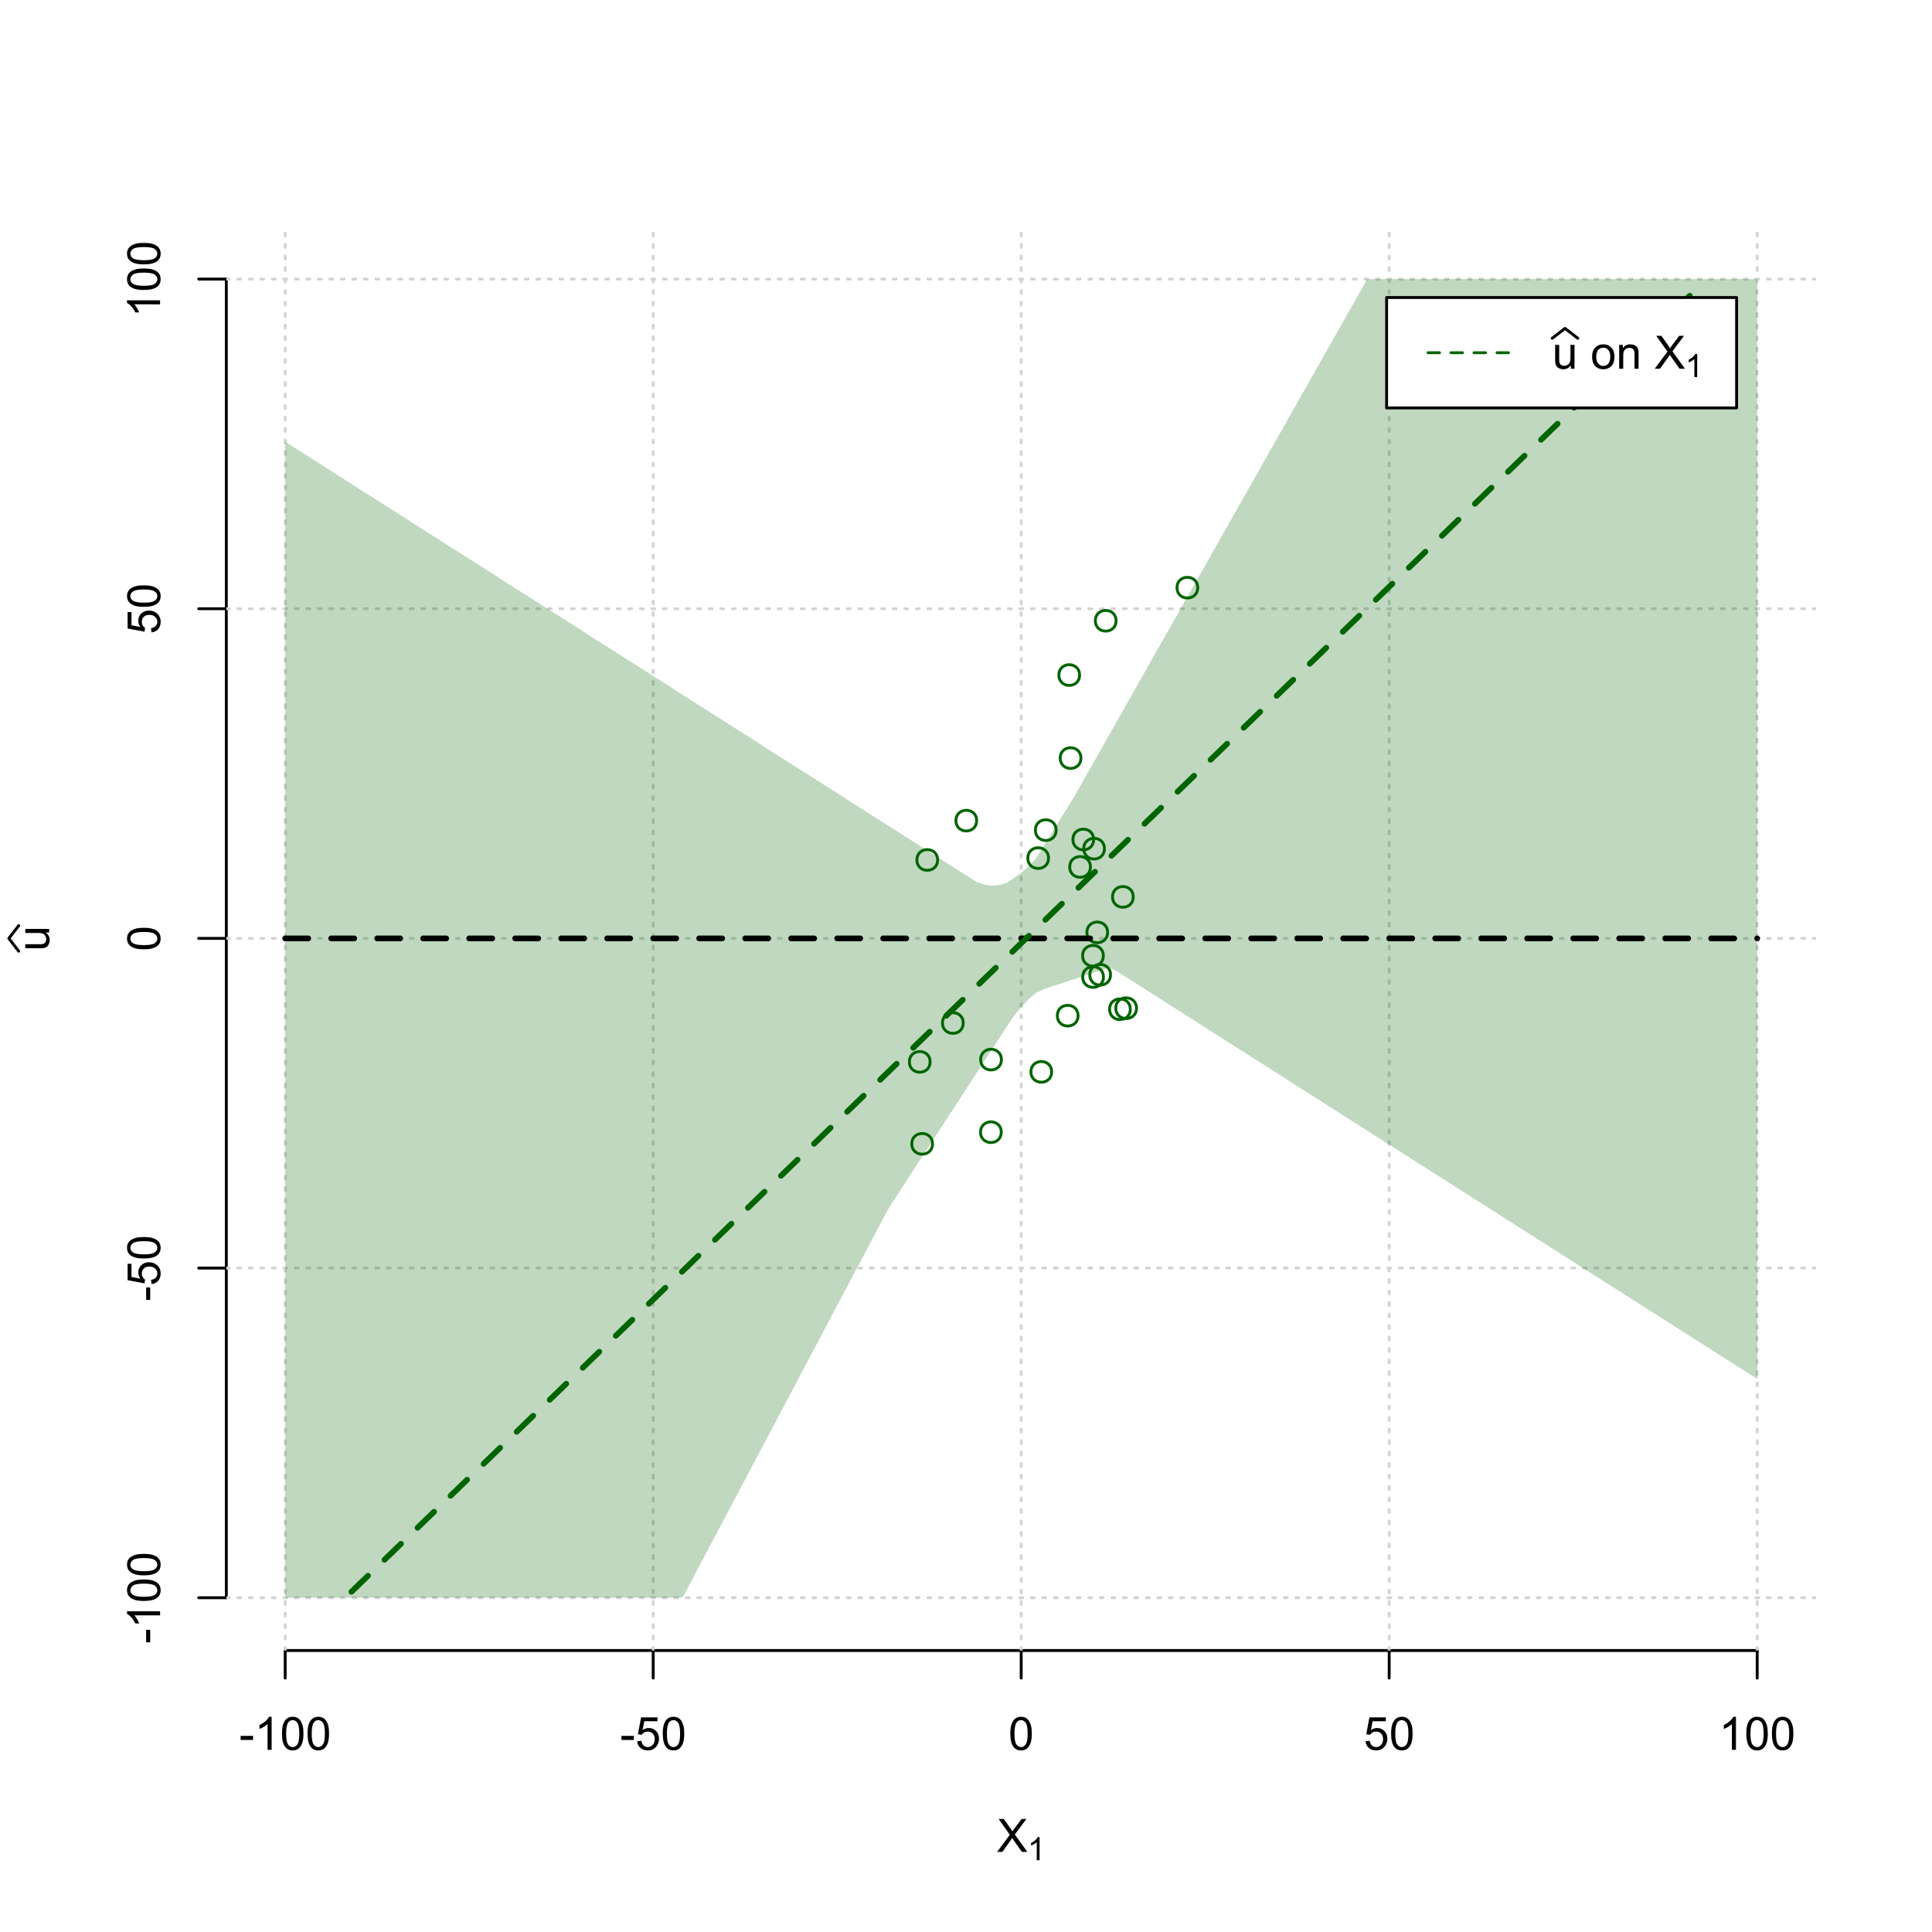 <?xml version="1.0" encoding="UTF-8"?>
<svg xmlns="http://www.w3.org/2000/svg" xmlns:xlink="http://www.w3.org/1999/xlink" width="504pt" height="504pt" viewBox="0 0 504 504" version="1.1">
<defs>
<g>
<symbol overflow="visible" id="glyph0-0">
<path style="stroke:none;" d="M 1.5 0 L 1.5 -7.5 L 7.5 -7.5 L 7.5 0 Z M 1.688 -0.188 L 7.312 -0.188 L 7.312 -7.312 L 1.688 -7.312 Z M 1.688 -0.188 "/>
</symbol>
<symbol overflow="visible" id="glyph0-1">
<path style="stroke:none;" d="M 0.055 0 L 3.375 -4.477 L 0.445 -8.59 L 1.797 -8.59 L 3.359 -6.387 C 3.68 -5.93 3.91 -5.578 4.047 -5.332 C 4.238 -5.645 4.465 -5.969 4.727 -6.312 L 6.457 -8.59 L 7.695 -8.59 L 4.676 -4.539 L 7.93 0 L 6.523 0 L 4.359 -3.062 C 4.238 -3.238 4.113 -3.43 3.984 -3.641 C 3.789 -3.324 3.652 -3.109 3.574 -2.992 L 1.418 0 Z M 0.055 0 "/>
</symbol>
<symbol overflow="visible" id="glyph0-2">
<path style="stroke:none;" d="M 0.383 -2.578 L 0.383 -3.641 L 3.621 -3.641 L 3.621 -2.578 Z M 0.383 -2.578 "/>
</symbol>
<symbol overflow="visible" id="glyph0-3">
<path style="stroke:none;" d="M 4.469 0 L 3.414 0 L 3.414 -6.719 C 3.16 -6.477 2.828 -6.234 2.414 -5.996 C 2 -5.75 1.629 -5.57 1.305 -5.449 L 1.305 -6.469 C 1.895 -6.742 2.41 -7.078 2.852 -7.477 C 3.293 -7.871 3.605 -8.254 3.789 -8.625 L 4.469 -8.625 Z M 4.469 0 "/>
</symbol>
<symbol overflow="visible" id="glyph0-4">
<path style="stroke:none;" d="M 0.5 -4.234 C 0.496 -5.246 0.602 -6.062 0.812 -6.688 C 1.02 -7.305 1.328 -7.785 1.742 -8.121 C 2.148 -8.457 2.668 -8.625 3.297 -8.625 C 3.758 -8.625 4.164 -8.531 4.512 -8.348 C 4.855 -8.16 5.141 -7.891 5.371 -7.543 C 5.594 -7.191 5.773 -6.766 5.906 -6.266 C 6.035 -5.762 6.098 -5.086 6.102 -4.234 C 6.098 -3.227 5.996 -2.414 5.789 -1.797 C 5.578 -1.176 5.266 -0.695 4.859 -0.359 C 4.445 -0.02 3.926 0.145 3.297 0.148 C 2.465 0.145 1.816 -0.148 1.348 -0.742 C 0.781 -1.457 0.496 -2.621 0.5 -4.234 Z M 1.582 -4.234 C 1.582 -2.824 1.746 -1.887 2.074 -1.418 C 2.402 -0.949 2.809 -0.715 3.297 -0.719 C 3.777 -0.715 4.184 -0.949 4.52 -1.422 C 4.848 -1.887 5.016 -2.824 5.016 -4.234 C 5.016 -5.648 4.848 -6.59 4.52 -7.055 C 4.184 -7.516 3.773 -7.746 3.289 -7.75 C 2.801 -7.746 2.414 -7.543 2.125 -7.137 C 1.762 -6.613 1.582 -5.645 1.582 -4.234 Z M 1.582 -4.234 "/>
</symbol>
<symbol overflow="visible" id="glyph0-5">
<path style="stroke:none;" d="M 0.5 -2.25 L 1.605 -2.344 C 1.684 -1.805 1.871 -1.398 2.176 -1.125 C 2.473 -0.852 2.836 -0.715 3.258 -0.719 C 3.766 -0.715 4.195 -0.906 4.547 -1.293 C 4.898 -1.672 5.074 -2.18 5.074 -2.82 C 5.074 -3.414 4.902 -3.891 4.566 -4.242 C 4.227 -4.59 3.785 -4.762 3.242 -4.766 C 2.898 -4.762 2.594 -4.684 2.32 -4.531 C 2.047 -4.375 1.832 -4.176 1.676 -3.93 L 0.688 -4.062 L 1.516 -8.473 L 5.789 -8.473 L 5.789 -7.465 L 2.359 -7.465 L 1.898 -5.156 C 2.414 -5.516 2.953 -5.695 3.523 -5.695 C 4.27 -5.695 4.902 -5.434 5.422 -4.914 C 5.934 -4.395 6.191 -3.727 6.195 -2.914 C 6.191 -2.133 5.965 -1.461 5.516 -0.898 C 4.961 -0.199 4.211 0.145 3.258 0.148 C 2.477 0.145 1.836 -0.07 1.344 -0.508 C 0.844 -0.941 0.562 -1.523 0.5 -2.25 Z M 0.5 -2.25 "/>
</symbol>
<symbol overflow="visible" id="glyph0-6">
<path style="stroke:none;" d="M 4.867 0 L 4.867 -0.914 C 4.379 -0.211 3.723 0.141 2.895 0.141 C 2.527 0.141 2.184 0.07 1.867 -0.07 C 1.547 -0.211 1.309 -0.387 1.156 -0.602 C 1 -0.812 0.895 -1.074 0.832 -1.383 C 0.785 -1.59 0.762 -1.918 0.766 -2.367 L 0.766 -6.223 L 1.82 -6.223 L 1.82 -2.773 C 1.816 -2.219 1.84 -1.848 1.887 -1.656 C 1.949 -1.379 2.09 -1.16 2.309 -1.004 C 2.523 -0.84 2.789 -0.762 3.105 -0.766 C 3.418 -0.762 3.715 -0.844 3.996 -1.008 C 4.273 -1.172 4.469 -1.391 4.586 -1.672 C 4.699 -1.949 4.758 -2.355 4.758 -2.891 L 4.758 -6.223 L 5.812 -6.223 L 5.812 0 Z M 4.867 0 "/>
</symbol>
<symbol overflow="visible" id="glyph0-7">
<path style="stroke:none;" d=""/>
</symbol>
<symbol overflow="visible" id="glyph0-8">
<path style="stroke:none;" d="M 0.398 -3.109 C 0.398 -4.262 0.719 -5.117 1.359 -5.672 C 1.895 -6.133 2.547 -6.363 3.316 -6.363 C 4.172 -6.363 4.871 -6.082 5.414 -5.52 C 5.953 -4.957 6.223 -4.184 6.227 -3.199 C 6.223 -2.398 6.102 -1.766 5.867 -1.309 C 5.625 -0.848 5.277 -0.492 4.82 -0.238 C 4.359 0.016 3.859 0.141 3.316 0.141 C 2.441 0.141 1.734 -0.137 1.203 -0.695 C 0.664 -1.254 0.398 -2.059 0.398 -3.109 Z M 1.484 -3.109 C 1.48 -2.309 1.656 -1.711 2.004 -1.32 C 2.348 -0.922 2.785 -0.727 3.316 -0.727 C 3.84 -0.727 4.273 -0.926 4.621 -1.324 C 4.969 -1.723 5.145 -2.328 5.145 -3.148 C 5.145 -3.914 4.969 -4.496 4.617 -4.895 C 4.266 -5.289 3.832 -5.488 3.316 -5.492 C 2.785 -5.488 2.348 -5.293 2.004 -4.898 C 1.656 -4.5 1.48 -3.902 1.484 -3.109 Z M 1.484 -3.109 "/>
</symbol>
<symbol overflow="visible" id="glyph0-9">
<path style="stroke:none;" d="M 0.789 0 L 0.789 -6.223 L 1.742 -6.223 L 1.742 -5.336 C 2.195 -6.02 2.855 -6.363 3.719 -6.363 C 4.09 -6.363 4.434 -6.293 4.754 -6.16 C 5.066 -6.023 5.305 -5.848 5.461 -5.633 C 5.617 -5.41 5.727 -5.152 5.789 -4.852 C 5.828 -4.656 5.848 -4.312 5.848 -3.828 L 5.848 0 L 4.793 0 L 4.793 -3.785 C 4.793 -4.215 4.75 -4.535 4.668 -4.75 C 4.586 -4.961 4.441 -5.129 4.234 -5.258 C 4.023 -5.383 3.777 -5.449 3.5 -5.449 C 3.047 -5.449 2.66 -5.305 2.332 -5.02 C 2.004 -4.734 1.84 -4.195 1.844 -3.398 L 1.844 0 Z M 0.789 0 "/>
</symbol>
<symbol overflow="visible" id="glyph1-0">
<path style="stroke:none;" d="M 1.051 0 L 1.051 -5.25 L 5.25 -5.25 L 5.25 0 Z M 1.18 -0.133 L 5.117 -0.133 L 5.117 -5.117 L 1.18 -5.117 Z M 1.18 -0.133 "/>
</symbol>
<symbol overflow="visible" id="glyph1-1">
<path style="stroke:none;" d="M 3.129 0 L 2.391 0 L 2.391 -4.703 C 2.211 -4.531 1.977 -4.363 1.691 -4.195 C 1.398 -4.023 1.141 -3.895 0.914 -3.812 L 0.914 -4.527 C 1.328 -4.719 1.688 -4.953 1.996 -5.234 C 2.305 -5.508 2.523 -5.777 2.652 -6.039 L 3.129 -6.039 Z M 3.129 0 "/>
</symbol>
<symbol overflow="visible" id="glyph2-0">
<path style="stroke:none;" d="M 0 -1.5 L -7.5 -1.5 L -7.5 -7.5 L 0 -7.5 Z M -0.188 -1.688 L -0.188 -7.312 L -7.312 -7.312 L -7.312 -1.688 Z M -0.188 -1.688 "/>
</symbol>
<symbol overflow="visible" id="glyph2-1">
<path style="stroke:none;" d="M 0 -4.867 L -0.914 -4.867 C -0.211 -4.379 0.141 -3.723 0.141 -2.895 C 0.141 -2.527 0.07 -2.184 -0.07 -1.867 C -0.211 -1.547 -0.387 -1.309 -0.598 -1.156 C -0.809 -1 -1.07 -0.895 -1.383 -0.832 C -1.59 -0.789 -1.918 -0.766 -2.367 -0.77 L -6.223 -0.77 L -6.223 -1.824 L -2.773 -1.824 C -2.219 -1.82 -1.848 -1.844 -1.656 -1.887 C -1.379 -1.949 -1.16 -2.09 -1.004 -2.309 C -0.84 -2.523 -0.762 -2.789 -0.766 -3.105 C -0.762 -3.418 -0.844 -3.715 -1.008 -3.996 C -1.172 -4.273 -1.391 -4.469 -1.672 -4.586 C -1.945 -4.699 -2.352 -4.758 -2.887 -4.758 L -6.223 -4.758 L -6.223 -5.812 L 0 -5.812 Z M 0 -4.867 "/>
</symbol>
<symbol overflow="visible" id="glyph2-2">
<path style="stroke:none;" d="M -2.578 -0.383 L -3.641 -0.383 L -3.641 -3.621 L -2.578 -3.621 Z M -2.578 -0.383 "/>
</symbol>
<symbol overflow="visible" id="glyph2-3">
<path style="stroke:none;" d="M 0 -4.469 L 0 -3.414 L -6.719 -3.418 C -6.477 -3.16 -6.234 -2.828 -5.996 -2.418 C -5.75 -2.004 -5.57 -1.633 -5.449 -1.309 L -6.469 -1.309 C -6.742 -1.895 -7.078 -2.41 -7.477 -2.852 C -7.871 -3.293 -8.254 -3.605 -8.625 -3.793 L -8.625 -4.473 Z M 0 -4.469 "/>
</symbol>
<symbol overflow="visible" id="glyph2-4">
<path style="stroke:none;" d="M -4.234 -0.5 C -5.246 -0.496 -6.062 -0.602 -6.688 -0.812 C -7.305 -1.02 -7.785 -1.328 -8.121 -1.742 C -8.457 -2.152 -8.625 -2.672 -8.625 -3.301 C -8.625 -3.758 -8.531 -4.164 -8.348 -4.512 C -8.16 -4.859 -7.891 -5.145 -7.543 -5.371 C -7.191 -5.594 -6.766 -5.773 -6.266 -5.906 C -5.762 -6.035 -5.086 -6.098 -4.234 -6.102 C -3.223 -6.098 -2.41 -5.996 -1.793 -5.789 C -1.176 -5.578 -0.695 -5.266 -0.359 -4.859 C -0.02 -4.445 0.145 -3.926 0.148 -3.297 C 0.145 -2.465 -0.148 -1.816 -0.742 -1.348 C -1.457 -0.781 -2.621 -0.496 -4.234 -0.5 Z M -4.234 -1.582 C -2.824 -1.582 -1.887 -1.746 -1.418 -2.074 C -0.949 -2.402 -0.715 -2.809 -0.719 -3.297 C -0.715 -3.777 -0.949 -4.184 -1.422 -4.52 C -1.887 -4.848 -2.824 -5.016 -4.234 -5.016 C -5.648 -5.016 -6.59 -4.848 -7.055 -4.52 C -7.516 -4.188 -7.746 -3.777 -7.75 -3.289 C -7.746 -2.801 -7.543 -2.414 -7.137 -2.129 C -6.613 -1.762 -5.645 -1.582 -4.234 -1.582 Z M -4.234 -1.582 "/>
</symbol>
<symbol overflow="visible" id="glyph2-5">
<path style="stroke:none;" d="M -2.25 -0.5 L -2.344 -1.605 C -1.805 -1.684 -1.398 -1.871 -1.125 -2.176 C -0.852 -2.473 -0.715 -2.836 -0.719 -3.258 C -0.715 -3.766 -0.906 -4.195 -1.293 -4.547 C -1.672 -4.898 -2.18 -5.074 -2.816 -5.074 C -3.414 -5.074 -3.891 -4.902 -4.242 -4.566 C -4.59 -4.227 -4.762 -3.785 -4.766 -3.242 C -4.762 -2.898 -4.684 -2.594 -4.531 -2.32 C -4.375 -2.047 -4.176 -1.832 -3.93 -1.676 L -4.062 -0.688 L -8.473 -1.52 L -8.473 -5.789 L -7.465 -5.789 L -7.465 -2.363 L -5.156 -1.898 C -5.516 -2.414 -5.695 -2.953 -5.695 -3.523 C -5.695 -4.27 -5.434 -4.902 -4.914 -5.422 C -4.395 -5.934 -3.727 -6.191 -2.91 -6.195 C -2.133 -6.191 -1.461 -5.965 -0.895 -5.516 C -0.199 -4.961 0.145 -4.211 0.148 -3.258 C 0.145 -2.477 -0.07 -1.836 -0.508 -1.344 C -0.941 -0.848 -1.523 -0.566 -2.25 -0.5 Z M -2.25 -0.5 "/>
</symbol>
</g>
<clipPath id="clip1">
  <path d="M 74 59.039 L 75 59.039 L 75 430.559 L 74 430.559 Z M 74 59.039 "/>
</clipPath>
<clipPath id="clip2">
  <path d="M 170 59.039 L 171 59.039 L 171 430.559 L 170 430.559 Z M 170 59.039 "/>
</clipPath>
<clipPath id="clip3">
  <path d="M 266 59.039 L 267 59.039 L 267 430.559 L 266 430.559 Z M 266 59.039 "/>
</clipPath>
<clipPath id="clip4">
  <path d="M 362 59.039 L 363 59.039 L 363 430.559 L 362 430.559 Z M 362 59.039 "/>
</clipPath>
<clipPath id="clip5">
  <path d="M 458 59.039 L 459 59.039 L 459 430.559 L 458 430.559 Z M 458 59.039 "/>
</clipPath>
<clipPath id="clip6">
  <path d="M 59.039 416 L 473.758 416 L 473.758 418 L 59.039 418 Z M 59.039 416 "/>
</clipPath>
<clipPath id="clip7">
  <path d="M 59.039 330 L 473.758 330 L 473.758 332 L 59.039 332 Z M 59.039 330 "/>
</clipPath>
<clipPath id="clip8">
  <path d="M 59.039 244 L 473.758 244 L 473.758 246 L 59.039 246 Z M 59.039 244 "/>
</clipPath>
<clipPath id="clip9">
  <path d="M 59.039 158 L 473.758 158 L 473.758 160 L 59.039 160 Z M 59.039 158 "/>
</clipPath>
<clipPath id="clip10">
  <path d="M 59.039 72 L 473.758 72 L 473.758 74 L 59.039 74 Z M 59.039 72 "/>
</clipPath>
</defs>
<g id="surface1266">
<rect x="0" y="0" width="504" height="504" style="fill:rgb(100%,100%,100%);fill-opacity:1;stroke:none;"/>
<g style="fill:rgb(0%,0%,0%);fill-opacity:1;">
  <use xlink:href="#glyph0-1" x="260.062" y="483.102"/>
</g>
<g style="fill:rgb(0%,0%,0%);fill-opacity:1;">
  <use xlink:href="#glyph1-1" x="268.066" y="485.281"/>
</g>
<g style="fill:rgb(0%,0%,0%);fill-opacity:1;">
  <use xlink:href="#glyph2-1" x="12.82" y="248.137"/>
</g>
<path style="fill:none;stroke-width:0.75;stroke-linecap:round;stroke-linejoin:round;stroke:rgb(0%,0%,0%);stroke-opacity:1;stroke-miterlimit:10;" d="M 4.879 248.137 L 2.301 244.801 L 4.879 241.465 "/>
<path style="fill:none;stroke-width:0.75;stroke-linecap:round;stroke-linejoin:round;stroke:rgb(0%,0%,0%);stroke-opacity:1;stroke-miterlimit:10;" d="M 74.398 430.559 L 458.398 430.559 "/>
<path style="fill:none;stroke-width:0.75;stroke-linecap:round;stroke-linejoin:round;stroke:rgb(0%,0%,0%);stroke-opacity:1;stroke-miterlimit:10;" d="M 74.398 430.559 L 74.398 437.762 "/>
<path style="fill:none;stroke-width:0.75;stroke-linecap:round;stroke-linejoin:round;stroke:rgb(0%,0%,0%);stroke-opacity:1;stroke-miterlimit:10;" d="M 170.398 430.559 L 170.398 437.762 "/>
<path style="fill:none;stroke-width:0.75;stroke-linecap:round;stroke-linejoin:round;stroke:rgb(0%,0%,0%);stroke-opacity:1;stroke-miterlimit:10;" d="M 266.398 430.559 L 266.398 437.762 "/>
<path style="fill:none;stroke-width:0.75;stroke-linecap:round;stroke-linejoin:round;stroke:rgb(0%,0%,0%);stroke-opacity:1;stroke-miterlimit:10;" d="M 362.398 430.559 L 362.398 437.762 "/>
<path style="fill:none;stroke-width:0.75;stroke-linecap:round;stroke-linejoin:round;stroke:rgb(0%,0%,0%);stroke-opacity:1;stroke-miterlimit:10;" d="M 458.398 430.559 L 458.398 437.762 "/>
<g style="fill:rgb(0%,0%,0%);fill-opacity:1;">
  <use xlink:href="#glyph0-2" x="62.391" y="456.48"/>
  <use xlink:href="#glyph0-3" x="66.387" y="456.48"/>
  <use xlink:href="#glyph0-4" x="73.061" y="456.48"/>
  <use xlink:href="#glyph0-4" x="79.734" y="456.48"/>
</g>
<g style="fill:rgb(0%,0%,0%);fill-opacity:1;">
  <use xlink:href="#glyph0-2" x="161.727" y="456.48"/>
  <use xlink:href="#glyph0-5" x="165.723" y="456.48"/>
  <use xlink:href="#glyph0-4" x="172.396" y="456.48"/>
</g>
<g style="fill:rgb(0%,0%,0%);fill-opacity:1;">
  <use xlink:href="#glyph0-4" x="263.062" y="456.48"/>
</g>
<g style="fill:rgb(0%,0%,0%);fill-opacity:1;">
  <use xlink:href="#glyph0-5" x="355.727" y="456.48"/>
  <use xlink:href="#glyph0-4" x="362.4" y="456.48"/>
</g>
<g style="fill:rgb(0%,0%,0%);fill-opacity:1;">
  <use xlink:href="#glyph0-3" x="448.387" y="456.48"/>
  <use xlink:href="#glyph0-4" x="455.061" y="456.48"/>
  <use xlink:href="#glyph0-4" x="461.734" y="456.48"/>
</g>
<path style="fill:none;stroke-width:0.75;stroke-linecap:round;stroke-linejoin:round;stroke:rgb(0%,0%,0%);stroke-opacity:1;stroke-miterlimit:10;" d="M 59.039 416.801 L 59.039 72.801 "/>
<path style="fill:none;stroke-width:0.75;stroke-linecap:round;stroke-linejoin:round;stroke:rgb(0%,0%,0%);stroke-opacity:1;stroke-miterlimit:10;" d="M 59.039 416.801 L 51.84 416.801 "/>
<path style="fill:none;stroke-width:0.75;stroke-linecap:round;stroke-linejoin:round;stroke:rgb(0%,0%,0%);stroke-opacity:1;stroke-miterlimit:10;" d="M 59.039 330.801 L 51.84 330.801 "/>
<path style="fill:none;stroke-width:0.75;stroke-linecap:round;stroke-linejoin:round;stroke:rgb(0%,0%,0%);stroke-opacity:1;stroke-miterlimit:10;" d="M 59.039 244.801 L 51.84 244.801 "/>
<path style="fill:none;stroke-width:0.75;stroke-linecap:round;stroke-linejoin:round;stroke:rgb(0%,0%,0%);stroke-opacity:1;stroke-miterlimit:10;" d="M 59.039 158.801 L 51.84 158.801 "/>
<path style="fill:none;stroke-width:0.75;stroke-linecap:round;stroke-linejoin:round;stroke:rgb(0%,0%,0%);stroke-opacity:1;stroke-miterlimit:10;" d="M 59.039 72.801 L 51.84 72.801 "/>
<g style="fill:rgb(0%,0%,0%);fill-opacity:1;">
  <use xlink:href="#glyph2-2" x="41.762" y="428.809"/>
  <use xlink:href="#glyph2-3" x="41.762" y="424.812"/>
  <use xlink:href="#glyph2-4" x="41.762" y="418.139"/>
  <use xlink:href="#glyph2-4" x="41.762" y="411.465"/>
</g>
<g style="fill:rgb(0%,0%,0%);fill-opacity:1;">
  <use xlink:href="#glyph2-2" x="41.762" y="339.473"/>
  <use xlink:href="#glyph2-5" x="41.762" y="335.477"/>
  <use xlink:href="#glyph2-4" x="41.762" y="328.803"/>
</g>
<g style="fill:rgb(0%,0%,0%);fill-opacity:1;">
  <use xlink:href="#glyph2-4" x="41.762" y="248.137"/>
</g>
<g style="fill:rgb(0%,0%,0%);fill-opacity:1;">
  <use xlink:href="#glyph2-5" x="41.762" y="165.473"/>
  <use xlink:href="#glyph2-4" x="41.762" y="158.799"/>
</g>
<g style="fill:rgb(0%,0%,0%);fill-opacity:1;">
  <use xlink:href="#glyph2-3" x="41.762" y="82.812"/>
  <use xlink:href="#glyph2-4" x="41.762" y="76.139"/>
  <use xlink:href="#glyph2-4" x="41.762" y="69.465"/>
</g>
<g clip-path="url(#clip1)" clip-rule="nonzero">
<path style="fill:none;stroke-width:0.75;stroke-linecap:round;stroke-linejoin:round;stroke:rgb(82.745%,82.745%,82.745%);stroke-opacity:1;stroke-dasharray:0.75,2.25;stroke-miterlimit:10;" d="M 74.398 430.559 L 74.398 59.039 "/>
</g>
<g clip-path="url(#clip2)" clip-rule="nonzero">
<path style="fill:none;stroke-width:0.75;stroke-linecap:round;stroke-linejoin:round;stroke:rgb(82.745%,82.745%,82.745%);stroke-opacity:1;stroke-dasharray:0.75,2.25;stroke-miterlimit:10;" d="M 170.398 430.559 L 170.398 59.039 "/>
</g>
<g clip-path="url(#clip3)" clip-rule="nonzero">
<path style="fill:none;stroke-width:0.75;stroke-linecap:round;stroke-linejoin:round;stroke:rgb(82.745%,82.745%,82.745%);stroke-opacity:1;stroke-dasharray:0.75,2.25;stroke-miterlimit:10;" d="M 266.398 430.559 L 266.398 59.039 "/>
</g>
<g clip-path="url(#clip4)" clip-rule="nonzero">
<path style="fill:none;stroke-width:0.75;stroke-linecap:round;stroke-linejoin:round;stroke:rgb(82.745%,82.745%,82.745%);stroke-opacity:1;stroke-dasharray:0.75,2.25;stroke-miterlimit:10;" d="M 362.398 430.559 L 362.398 59.039 "/>
</g>
<g clip-path="url(#clip5)" clip-rule="nonzero">
<path style="fill:none;stroke-width:0.75;stroke-linecap:round;stroke-linejoin:round;stroke:rgb(82.745%,82.745%,82.745%);stroke-opacity:1;stroke-dasharray:0.75,2.25;stroke-miterlimit:10;" d="M 458.398 430.559 L 458.398 59.039 "/>
</g>
<g clip-path="url(#clip6)" clip-rule="nonzero">
<path style="fill:none;stroke-width:0.75;stroke-linecap:round;stroke-linejoin:round;stroke:rgb(82.745%,82.745%,82.745%);stroke-opacity:1;stroke-dasharray:0.75,2.25;stroke-miterlimit:10;" d="M 59.039 416.801 L 473.762 416.801 "/>
</g>
<g clip-path="url(#clip7)" clip-rule="nonzero">
<path style="fill:none;stroke-width:0.75;stroke-linecap:round;stroke-linejoin:round;stroke:rgb(82.745%,82.745%,82.745%);stroke-opacity:1;stroke-dasharray:0.75,2.25;stroke-miterlimit:10;" d="M 59.039 330.801 L 473.762 330.801 "/>
</g>
<g clip-path="url(#clip8)" clip-rule="nonzero">
<path style="fill:none;stroke-width:0.75;stroke-linecap:round;stroke-linejoin:round;stroke:rgb(82.745%,82.745%,82.745%);stroke-opacity:1;stroke-dasharray:0.75,2.25;stroke-miterlimit:10;" d="M 59.039 244.801 L 473.762 244.801 "/>
</g>
<g clip-path="url(#clip9)" clip-rule="nonzero">
<path style="fill:none;stroke-width:0.75;stroke-linecap:round;stroke-linejoin:round;stroke:rgb(82.745%,82.745%,82.745%);stroke-opacity:1;stroke-dasharray:0.75,2.25;stroke-miterlimit:10;" d="M 59.039 158.801 L 473.762 158.801 "/>
</g>
<g clip-path="url(#clip10)" clip-rule="nonzero">
<path style="fill:none;stroke-width:0.75;stroke-linecap:round;stroke-linejoin:round;stroke:rgb(82.745%,82.745%,82.745%);stroke-opacity:1;stroke-dasharray:0.75,2.25;stroke-miterlimit:10;" d="M 59.039 72.801 L 473.762 72.801 "/>
</g>
<path style=" stroke:none;fill-rule:nonzero;fill:rgb(0%,39.216%,0%);fill-opacity:0.251;" d="M 74.398 72.801 L 74.398 115.242 L 76.32 116.465 L 78.238 117.688 L 80.16 118.91 L 82.078 120.133 L 85.922 122.578 L 87.84 123.801 L 89.762 125.023 L 91.68 126.246 L 93.602 127.469 L 95.52 128.688 L 97.441 129.91 L 99.359 131.133 L 101.281 132.355 L 103.199 133.578 L 105.121 134.801 L 107.039 136.023 L 108.961 137.246 L 110.879 138.469 L 112.801 139.691 L 114.719 140.914 L 116.641 142.137 L 118.559 143.359 L 120.48 144.578 L 122.398 145.801 L 124.32 147.023 L 126.238 148.246 L 128.16 149.469 L 130.078 150.691 L 133.922 153.137 L 135.84 154.359 L 137.762 155.582 L 139.68 156.805 L 141.602 158.027 L 143.52 159.25 L 145.441 160.469 L 147.359 161.691 L 149.281 162.914 L 151.199 164.137 L 153.121 165.359 L 155.039 166.582 L 156.961 167.805 L 158.879 169.027 L 160.801 170.25 L 162.719 171.473 L 164.641 172.695 L 166.559 173.918 L 168.48 175.141 L 170.398 176.359 L 172.32 177.582 L 174.238 178.805 L 176.16 180.027 L 178.078 181.25 L 181.922 183.695 L 183.84 184.918 L 185.762 186.141 L 187.68 187.363 L 189.602 188.586 L 191.52 189.809 L 193.441 191.031 L 195.359 192.25 L 197.281 193.473 L 199.199 194.695 L 201.121 195.918 L 203.039 197.141 L 204.961 198.363 L 206.879 199.586 L 208.801 200.809 L 210.719 202.031 L 212.641 203.254 L 214.559 204.477 L 216.48 205.699 L 218.398 206.922 L 220.32 208.145 L 222.238 209.363 L 224.16 210.586 L 226.078 211.809 L 229.922 214.254 L 231.84 215.477 L 233.762 216.699 L 235.68 217.922 L 237.602 219.145 L 239.52 220.367 L 241.441 221.59 L 243.359 222.812 L 245.281 224.035 L 247.199 225.254 L 249.121 226.477 L 251.039 227.699 L 252.961 228.922 L 254.879 230.145 L 256.801 230.75 L 258.719 231.074 L 260.641 230.875 L 262.559 230.34 L 264.48 229.09 L 266.398 227.684 L 268.32 226.051 L 270.238 223.934 L 272.16 220.836 L 274.078 217.738 L 276 214.641 L 277.922 211.547 L 279.84 208.449 L 281.762 205.125 L 283.68 201.73 L 285.602 198.34 L 287.52 194.949 L 289.441 191.559 L 291.359 188.168 L 293.281 184.777 L 295.199 181.387 L 297.121 177.996 L 299.039 174.605 L 300.961 171.215 L 302.879 167.82 L 304.801 164.43 L 306.719 161.039 L 308.641 157.648 L 310.559 154.258 L 312.48 150.867 L 314.398 147.477 L 316.32 144.086 L 318.238 140.695 L 320.16 137.305 L 322.078 133.91 L 325.922 127.129 L 327.84 123.738 L 329.762 120.348 L 331.68 116.957 L 333.602 113.566 L 335.52 110.176 L 337.441 106.785 L 339.359 103.395 L 341.281 100 L 343.199 96.609 L 345.121 93.219 L 347.039 89.828 L 348.961 86.438 L 350.879 83.047 L 352.801 79.656 L 354.719 76.266 L 356.641 72.875 L 358.559 72.801 L 458.398 72.801 L 458.398 416.801 L 458.398 359.715 L 456.48 358.492 L 454.559 357.27 L 452.641 356.047 L 450.719 354.824 L 448.801 353.605 L 446.879 352.383 L 444.961 351.16 L 443.039 349.938 L 441.121 348.715 L 439.199 347.492 L 437.281 346.27 L 435.359 345.047 L 433.441 343.824 L 431.52 342.602 L 429.602 341.379 L 427.68 340.156 L 425.762 338.934 L 423.84 337.711 L 421.922 336.492 L 418.078 334.047 L 416.16 332.824 L 414.238 331.602 L 412.32 330.379 L 410.398 329.156 L 408.48 327.934 L 406.559 326.711 L 404.641 325.488 L 402.719 324.266 L 400.801 323.043 L 398.879 321.82 L 396.961 320.602 L 395.039 319.379 L 393.121 318.156 L 391.199 316.934 L 389.281 315.711 L 387.359 314.488 L 385.441 313.266 L 383.52 312.043 L 381.602 310.82 L 379.68 309.598 L 377.762 308.375 L 375.84 307.152 L 373.922 305.93 L 372 304.711 L 370.078 303.488 L 368.16 302.266 L 366.238 301.043 L 364.32 299.82 L 362.398 298.598 L 360.48 297.375 L 358.559 296.152 L 356.641 294.93 L 354.719 293.707 L 352.801 292.484 L 350.879 291.262 L 348.961 290.039 L 347.039 288.82 L 345.121 287.598 L 343.199 286.375 L 341.281 285.152 L 339.359 283.93 L 337.441 282.707 L 335.52 281.484 L 333.602 280.262 L 331.68 279.039 L 329.762 277.816 L 327.84 276.594 L 325.922 275.371 L 322.078 272.926 L 320.16 271.707 L 318.238 270.484 L 316.32 269.262 L 314.398 268.039 L 312.48 266.816 L 310.559 265.594 L 308.641 264.371 L 306.719 263.148 L 304.801 261.926 L 302.879 260.703 L 300.961 259.48 L 299.039 258.258 L 297.121 257.035 L 295.199 255.816 L 293.281 254.594 L 291.359 253.371 L 289.441 252.387 L 287.52 253.02 L 285.602 253.652 L 283.68 254.289 L 281.762 254.922 L 279.84 255.559 L 277.922 256.191 L 276 256.824 L 274.078 257.461 L 272.16 258.094 L 270.238 259.027 L 268.32 260.691 L 266.398 262.727 L 264.48 265.105 L 262.559 267.914 L 260.641 270.867 L 258.719 273.82 L 256.801 276.777 L 254.879 279.73 L 252.961 282.684 L 251.039 285.641 L 249.121 288.594 L 247.199 291.547 L 245.281 294.504 L 243.359 297.457 L 241.441 300.41 L 239.52 303.367 L 237.602 306.32 L 235.68 309.273 L 233.762 312.23 L 231.84 315.184 L 229.922 318.758 L 226.078 326.016 L 224.16 329.645 L 222.238 333.273 L 220.32 336.898 L 218.398 340.527 L 216.48 344.156 L 214.559 347.785 L 212.641 351.414 L 210.719 355.043 L 208.801 358.672 L 206.879 362.301 L 204.961 365.93 L 203.039 369.559 L 201.121 373.188 L 199.199 376.816 L 197.281 380.445 L 195.359 384.074 L 193.441 387.703 L 191.52 391.332 L 189.602 394.961 L 187.68 398.59 L 185.762 402.219 L 183.84 405.844 L 181.922 409.473 L 178.078 416.73 L 176.16 416.801 L 74.398 416.801 Z M 74.398 72.801 "/>
<path style="fill:none;stroke-width:0.75;stroke-linecap:round;stroke-linejoin:round;stroke:rgb(0%,39.216%,0%);stroke-opacity:1;stroke-miterlimit:10;" d="M 281.629 176.102 C 281.629 179.703 276.227 179.703 276.227 176.102 C 276.227 172.5 281.629 172.5 281.629 176.102 "/>
<path style="fill:none;stroke-width:0.75;stroke-linecap:round;stroke-linejoin:round;stroke:rgb(0%,39.216%,0%);stroke-opacity:1;stroke-miterlimit:10;" d="M 296.48 263.008 C 296.48 266.609 291.082 266.609 291.082 263.008 C 291.082 259.406 296.48 259.406 296.48 263.008 "/>
<path style="fill:none;stroke-width:0.75;stroke-linecap:round;stroke-linejoin:round;stroke:rgb(0%,39.216%,0%);stroke-opacity:1;stroke-miterlimit:10;" d="M 244.594 224.336 C 244.594 227.938 239.191 227.938 239.191 224.336 C 239.191 220.738 244.594 220.738 244.594 224.336 "/>
<path style="fill:none;stroke-width:0.75;stroke-linecap:round;stroke-linejoin:round;stroke:rgb(0%,39.216%,0%);stroke-opacity:1;stroke-miterlimit:10;" d="M 273.527 223.852 C 273.527 227.453 268.129 227.453 268.129 223.852 C 268.129 220.254 273.527 220.254 273.527 223.852 "/>
<path style="fill:none;stroke-width:0.75;stroke-linecap:round;stroke-linejoin:round;stroke:rgb(0%,39.216%,0%);stroke-opacity:1;stroke-miterlimit:10;" d="M 243.266 298.395 C 243.266 301.992 237.863 301.992 237.863 298.395 C 237.863 294.793 243.266 294.793 243.266 298.395 "/>
<path style="fill:none;stroke-width:0.75;stroke-linecap:round;stroke-linejoin:round;stroke:rgb(0%,39.216%,0%);stroke-opacity:1;stroke-miterlimit:10;" d="M 295.625 233.969 C 295.625 237.57 290.227 237.57 290.227 233.969 C 290.227 230.371 295.625 230.371 295.625 233.969 "/>
<path style="fill:none;stroke-width:0.75;stroke-linecap:round;stroke-linejoin:round;stroke:rgb(0%,39.216%,0%);stroke-opacity:1;stroke-miterlimit:10;" d="M 288.941 243.23 C 288.941 246.832 283.543 246.832 283.543 243.23 C 283.543 239.633 288.941 239.633 288.941 243.23 "/>
<path style="fill:none;stroke-width:0.75;stroke-linecap:round;stroke-linejoin:round;stroke:rgb(0%,39.216%,0%);stroke-opacity:1;stroke-miterlimit:10;" d="M 254.777 214.074 C 254.777 217.676 249.375 217.676 249.375 214.074 C 249.375 210.477 254.777 210.477 254.777 214.074 "/>
<path style="fill:none;stroke-width:0.75;stroke-linecap:round;stroke-linejoin:round;stroke:rgb(0%,39.216%,0%);stroke-opacity:1;stroke-miterlimit:10;" d="M 291.145 161.938 C 291.145 165.539 285.746 165.539 285.746 161.938 C 285.746 158.34 291.145 158.34 291.145 161.938 "/>
<path style="fill:none;stroke-width:0.75;stroke-linecap:round;stroke-linejoin:round;stroke:rgb(0%,39.216%,0%);stroke-opacity:1;stroke-miterlimit:10;" d="M 242.633 277.012 C 242.633 280.609 237.234 280.609 237.234 277.012 C 237.234 273.41 242.633 273.41 242.633 277.012 "/>
<path style="fill:none;stroke-width:0.75;stroke-linecap:round;stroke-linejoin:round;stroke:rgb(0%,39.216%,0%);stroke-opacity:1;stroke-miterlimit:10;" d="M 312.445 153.305 C 312.445 156.906 307.047 156.906 307.047 153.305 C 307.047 149.703 312.445 149.703 312.445 153.305 "/>
<path style="fill:none;stroke-width:0.75;stroke-linecap:round;stroke-linejoin:round;stroke:rgb(0%,39.216%,0%);stroke-opacity:1;stroke-miterlimit:10;" d="M 281.23 264.961 C 281.23 268.559 275.832 268.559 275.832 264.961 C 275.832 261.359 281.23 261.359 281.23 264.961 "/>
<path style="fill:none;stroke-width:0.75;stroke-linecap:round;stroke-linejoin:round;stroke:rgb(0%,39.216%,0%);stroke-opacity:1;stroke-miterlimit:10;" d="M 288.113 221.395 C 288.113 224.992 282.715 224.992 282.715 221.395 C 282.715 217.793 288.113 217.793 288.113 221.395 "/>
<path style="fill:none;stroke-width:0.75;stroke-linecap:round;stroke-linejoin:round;stroke:rgb(0%,39.216%,0%);stroke-opacity:1;stroke-miterlimit:10;" d="M 274.344 279.617 C 274.344 283.219 268.941 283.219 268.941 279.617 C 268.941 276.02 274.344 276.02 274.344 279.617 "/>
<path style="fill:none;stroke-width:0.75;stroke-linecap:round;stroke-linejoin:round;stroke:rgb(0%,39.216%,0%);stroke-opacity:1;stroke-miterlimit:10;" d="M 289.699 254.289 C 289.699 257.891 284.301 257.891 284.301 254.289 C 284.301 250.691 289.699 250.691 289.699 254.289 "/>
<path style="fill:none;stroke-width:0.75;stroke-linecap:round;stroke-linejoin:round;stroke:rgb(0%,39.216%,0%);stroke-opacity:1;stroke-miterlimit:10;" d="M 275.512 216.559 C 275.512 220.156 270.109 220.156 270.109 216.559 C 270.109 212.957 275.512 212.957 275.512 216.559 "/>
<path style="fill:none;stroke-width:0.75;stroke-linecap:round;stroke-linejoin:round;stroke:rgb(0%,39.216%,0%);stroke-opacity:1;stroke-miterlimit:10;" d="M 251.273 266.871 C 251.273 270.473 245.875 270.473 245.875 266.871 C 245.875 263.27 251.273 263.27 251.273 266.871 "/>
<path style="fill:none;stroke-width:0.75;stroke-linecap:round;stroke-linejoin:round;stroke:rgb(0%,39.216%,0%);stroke-opacity:1;stroke-miterlimit:10;" d="M 261.199 295.352 C 261.199 298.953 255.797 298.953 255.797 295.352 C 255.797 291.754 261.199 291.754 261.199 295.352 "/>
<path style="fill:none;stroke-width:0.75;stroke-linecap:round;stroke-linejoin:round;stroke:rgb(0%,39.216%,0%);stroke-opacity:1;stroke-miterlimit:10;" d="M 284.465 226.156 C 284.465 229.754 279.062 229.754 279.062 226.156 C 279.062 222.555 284.465 222.555 284.465 226.156 "/>
<path style="fill:none;stroke-width:0.75;stroke-linecap:round;stroke-linejoin:round;stroke:rgb(0%,39.216%,0%);stroke-opacity:1;stroke-miterlimit:10;" d="M 287.855 254.871 C 287.855 258.469 282.453 258.469 282.453 254.871 C 282.453 251.27 287.855 251.27 287.855 254.871 "/>
<path style="fill:none;stroke-width:0.75;stroke-linecap:round;stroke-linejoin:round;stroke:rgb(0%,39.216%,0%);stroke-opacity:1;stroke-miterlimit:10;" d="M 294.863 263.277 C 294.863 266.879 289.461 266.879 289.461 263.277 C 289.461 259.676 294.863 259.676 294.863 263.277 "/>
<path style="fill:none;stroke-width:0.75;stroke-linecap:round;stroke-linejoin:round;stroke:rgb(0%,39.216%,0%);stroke-opacity:1;stroke-miterlimit:10;" d="M 287.82 249.332 C 287.82 252.93 282.422 252.93 282.422 249.332 C 282.422 245.73 287.82 245.73 287.82 249.332 "/>
<path style="fill:none;stroke-width:0.75;stroke-linecap:round;stroke-linejoin:round;stroke:rgb(0%,39.216%,0%);stroke-opacity:1;stroke-miterlimit:10;" d="M 281.98 197.762 C 281.98 201.363 276.582 201.363 276.582 197.762 C 276.582 194.16 281.98 194.16 281.98 197.762 "/>
<path style="fill:none;stroke-width:0.75;stroke-linecap:round;stroke-linejoin:round;stroke:rgb(0%,39.216%,0%);stroke-opacity:1;stroke-miterlimit:10;" d="M 285.293 219 C 285.293 222.602 279.895 222.602 279.895 219 C 279.895 215.402 285.293 215.402 285.293 219 "/>
<path style="fill:none;stroke-width:0.75;stroke-linecap:round;stroke-linejoin:round;stroke:rgb(0%,39.216%,0%);stroke-opacity:1;stroke-miterlimit:10;" d="M 261.23 276.414 C 261.23 280.016 255.832 280.016 255.832 276.414 C 255.832 272.816 261.23 272.816 261.23 276.414 "/>
<path style="fill:none;stroke-width:1.5;stroke-linecap:round;stroke-linejoin:round;stroke:rgb(0%,0%,0%);stroke-opacity:1;stroke-dasharray:6,6;stroke-miterlimit:10;" d="M 74.398 244.801 L 458.398 244.801 "/>
<path style="fill:none;stroke-width:1.5;stroke-linecap:round;stroke-linejoin:round;stroke:rgb(0%,39.216%,0%);stroke-opacity:1;stroke-dasharray:6,6;stroke-miterlimit:10;" d="M 91.68 415.246 L 93.602 413.387 L 95.52 411.527 L 97.441 409.668 L 99.359 407.809 L 101.281 405.949 L 103.199 404.09 L 105.121 402.23 L 107.039 400.371 L 108.961 398.512 L 110.879 396.652 L 112.801 394.793 L 114.719 392.934 L 116.641 391.074 L 118.559 389.215 L 120.48 387.355 L 122.398 385.496 L 124.32 383.637 L 126.238 381.777 L 128.16 379.918 L 130.078 378.059 L 133.922 374.34 L 135.84 372.48 L 137.762 370.621 L 139.68 368.762 L 141.602 366.902 L 143.52 365.043 L 145.441 363.184 L 147.359 361.324 L 149.281 359.465 L 151.199 357.605 L 153.121 355.746 L 155.039 353.887 L 156.961 352.027 L 158.879 350.168 L 160.801 348.309 L 162.719 346.449 L 164.641 344.59 L 166.559 342.73 L 168.48 340.871 L 170.398 339.012 L 172.32 337.152 L 174.238 335.293 L 176.16 333.434 L 178.078 331.574 L 181.922 327.855 L 183.84 325.996 L 185.762 324.137 L 187.68 322.277 L 189.602 320.418 L 191.52 318.559 L 193.441 316.699 L 195.359 314.84 L 197.281 312.98 L 199.199 311.121 L 201.121 309.262 L 203.039 307.402 L 204.961 305.543 L 206.879 303.684 L 208.801 301.824 L 210.719 299.965 L 212.641 298.105 L 214.559 296.246 L 216.48 294.387 L 218.398 292.527 L 220.32 290.668 L 222.238 288.809 L 224.16 286.949 L 226.078 285.09 L 229.922 281.371 L 231.84 279.512 L 233.762 277.652 L 235.68 275.793 L 237.602 273.934 L 239.52 272.074 L 241.441 270.215 L 243.359 268.355 L 245.281 266.496 L 247.199 264.637 L 249.121 262.777 L 251.039 260.918 L 252.961 259.059 L 254.879 257.199 L 256.801 255.34 L 258.719 253.48 L 260.641 251.621 L 262.559 249.762 L 264.48 247.902 L 266.398 246.043 L 268.32 244.184 L 270.238 242.324 L 272.16 240.469 L 274.078 238.609 L 277.922 234.891 L 279.84 233.031 L 281.762 231.172 L 283.68 229.312 L 285.602 227.453 L 287.52 225.594 L 289.441 223.734 L 291.359 221.875 L 293.281 220.016 L 295.199 218.156 L 297.121 216.297 L 299.039 214.438 L 300.961 212.578 L 302.879 210.719 L 304.801 208.859 L 306.719 207 L 308.641 205.141 L 310.559 203.281 L 312.48 201.422 L 314.398 199.562 L 316.32 197.703 L 318.238 195.844 L 320.16 193.984 L 322.078 192.125 L 325.922 188.406 L 327.84 186.547 L 329.762 184.688 L 331.68 182.828 L 333.602 180.969 L 335.52 179.109 L 337.441 177.25 L 339.359 175.391 L 341.281 173.531 L 343.199 171.672 L 345.121 169.812 L 347.039 167.953 L 348.961 166.094 L 350.879 164.234 L 352.801 162.375 L 354.719 160.516 L 356.641 158.656 L 358.559 156.797 L 360.48 154.938 L 362.398 153.078 L 364.32 151.219 L 366.238 149.359 L 368.16 147.5 L 370.078 145.641 L 373.922 141.922 L 375.84 140.062 L 377.762 138.203 L 379.68 136.344 L 381.602 134.484 L 383.52 132.625 L 385.441 130.766 L 387.359 128.906 L 389.281 127.047 L 391.199 125.188 L 393.121 123.328 L 395.039 121.469 L 396.961 119.609 L 398.879 117.75 L 400.801 115.891 L 402.719 114.031 L 404.641 112.172 L 406.559 110.312 L 408.48 108.453 L 410.398 106.594 L 412.32 104.734 L 414.238 102.875 L 416.16 101.016 L 418.078 99.156 L 421.922 95.438 L 423.84 93.578 L 425.762 91.719 L 427.68 89.859 L 429.602 88 L 431.52 86.141 L 433.441 84.281 L 435.359 82.422 L 437.281 80.562 L 439.199 78.703 L 441.121 76.844 L 443.039 74.984 L 444.961 73.125 "/>
<path style="fill-rule:nonzero;fill:rgb(100%,100%,100%);fill-opacity:1;stroke-width:0.75;stroke-linecap:round;stroke-linejoin:round;stroke:rgb(0%,0%,0%);stroke-opacity:1;stroke-miterlimit:10;" d="M 361.727 77.617 L 453.027 77.617 L 453.027 106.418 L 361.727 106.418 Z M 361.727 77.617 "/>
<path style="fill:none;stroke-width:0.75;stroke-linecap:round;stroke-linejoin:round;stroke:rgb(0%,39.216%,0%);stroke-opacity:1;stroke-dasharray:3,3;stroke-miterlimit:10;" d="M 372.523 92.016 L 394.125 92.016 "/>
<g style="fill:rgb(0%,0%,0%);fill-opacity:1;">
  <use xlink:href="#glyph0-6" x="404.926" y="96.188"/>
</g>
<path style="fill:none;stroke-width:0.75;stroke-linecap:round;stroke-linejoin:round;stroke:rgb(0%,0%,0%);stroke-opacity:1;stroke-miterlimit:10;" d="M 404.926 88.246 L 408.262 85.668 L 411.598 88.246 "/>
<g style="fill:rgb(0%,0%,0%);fill-opacity:1;">
  <use xlink:href="#glyph0-7" x="411.598" y="96.188"/>
  <use xlink:href="#glyph0-8" x="414.932" y="96.188"/>
  <use xlink:href="#glyph0-9" x="421.605" y="96.188"/>
  <use xlink:href="#glyph0-7" x="428.279" y="96.188"/>
</g>
<g style="fill:rgb(0%,0%,0%);fill-opacity:1;">
  <use xlink:href="#glyph0-1" x="431.613" y="96.188"/>
</g>
<g style="fill:rgb(0%,0%,0%);fill-opacity:1;">
  <use xlink:href="#glyph1-1" x="439.617" y="98.363"/>
</g>
<g style="fill:rgb(0%,0%,0%);fill-opacity:1;">
  <use xlink:href="#glyph0-7" x="444.289" y="96.188"/>
</g>
</g>
</svg>
